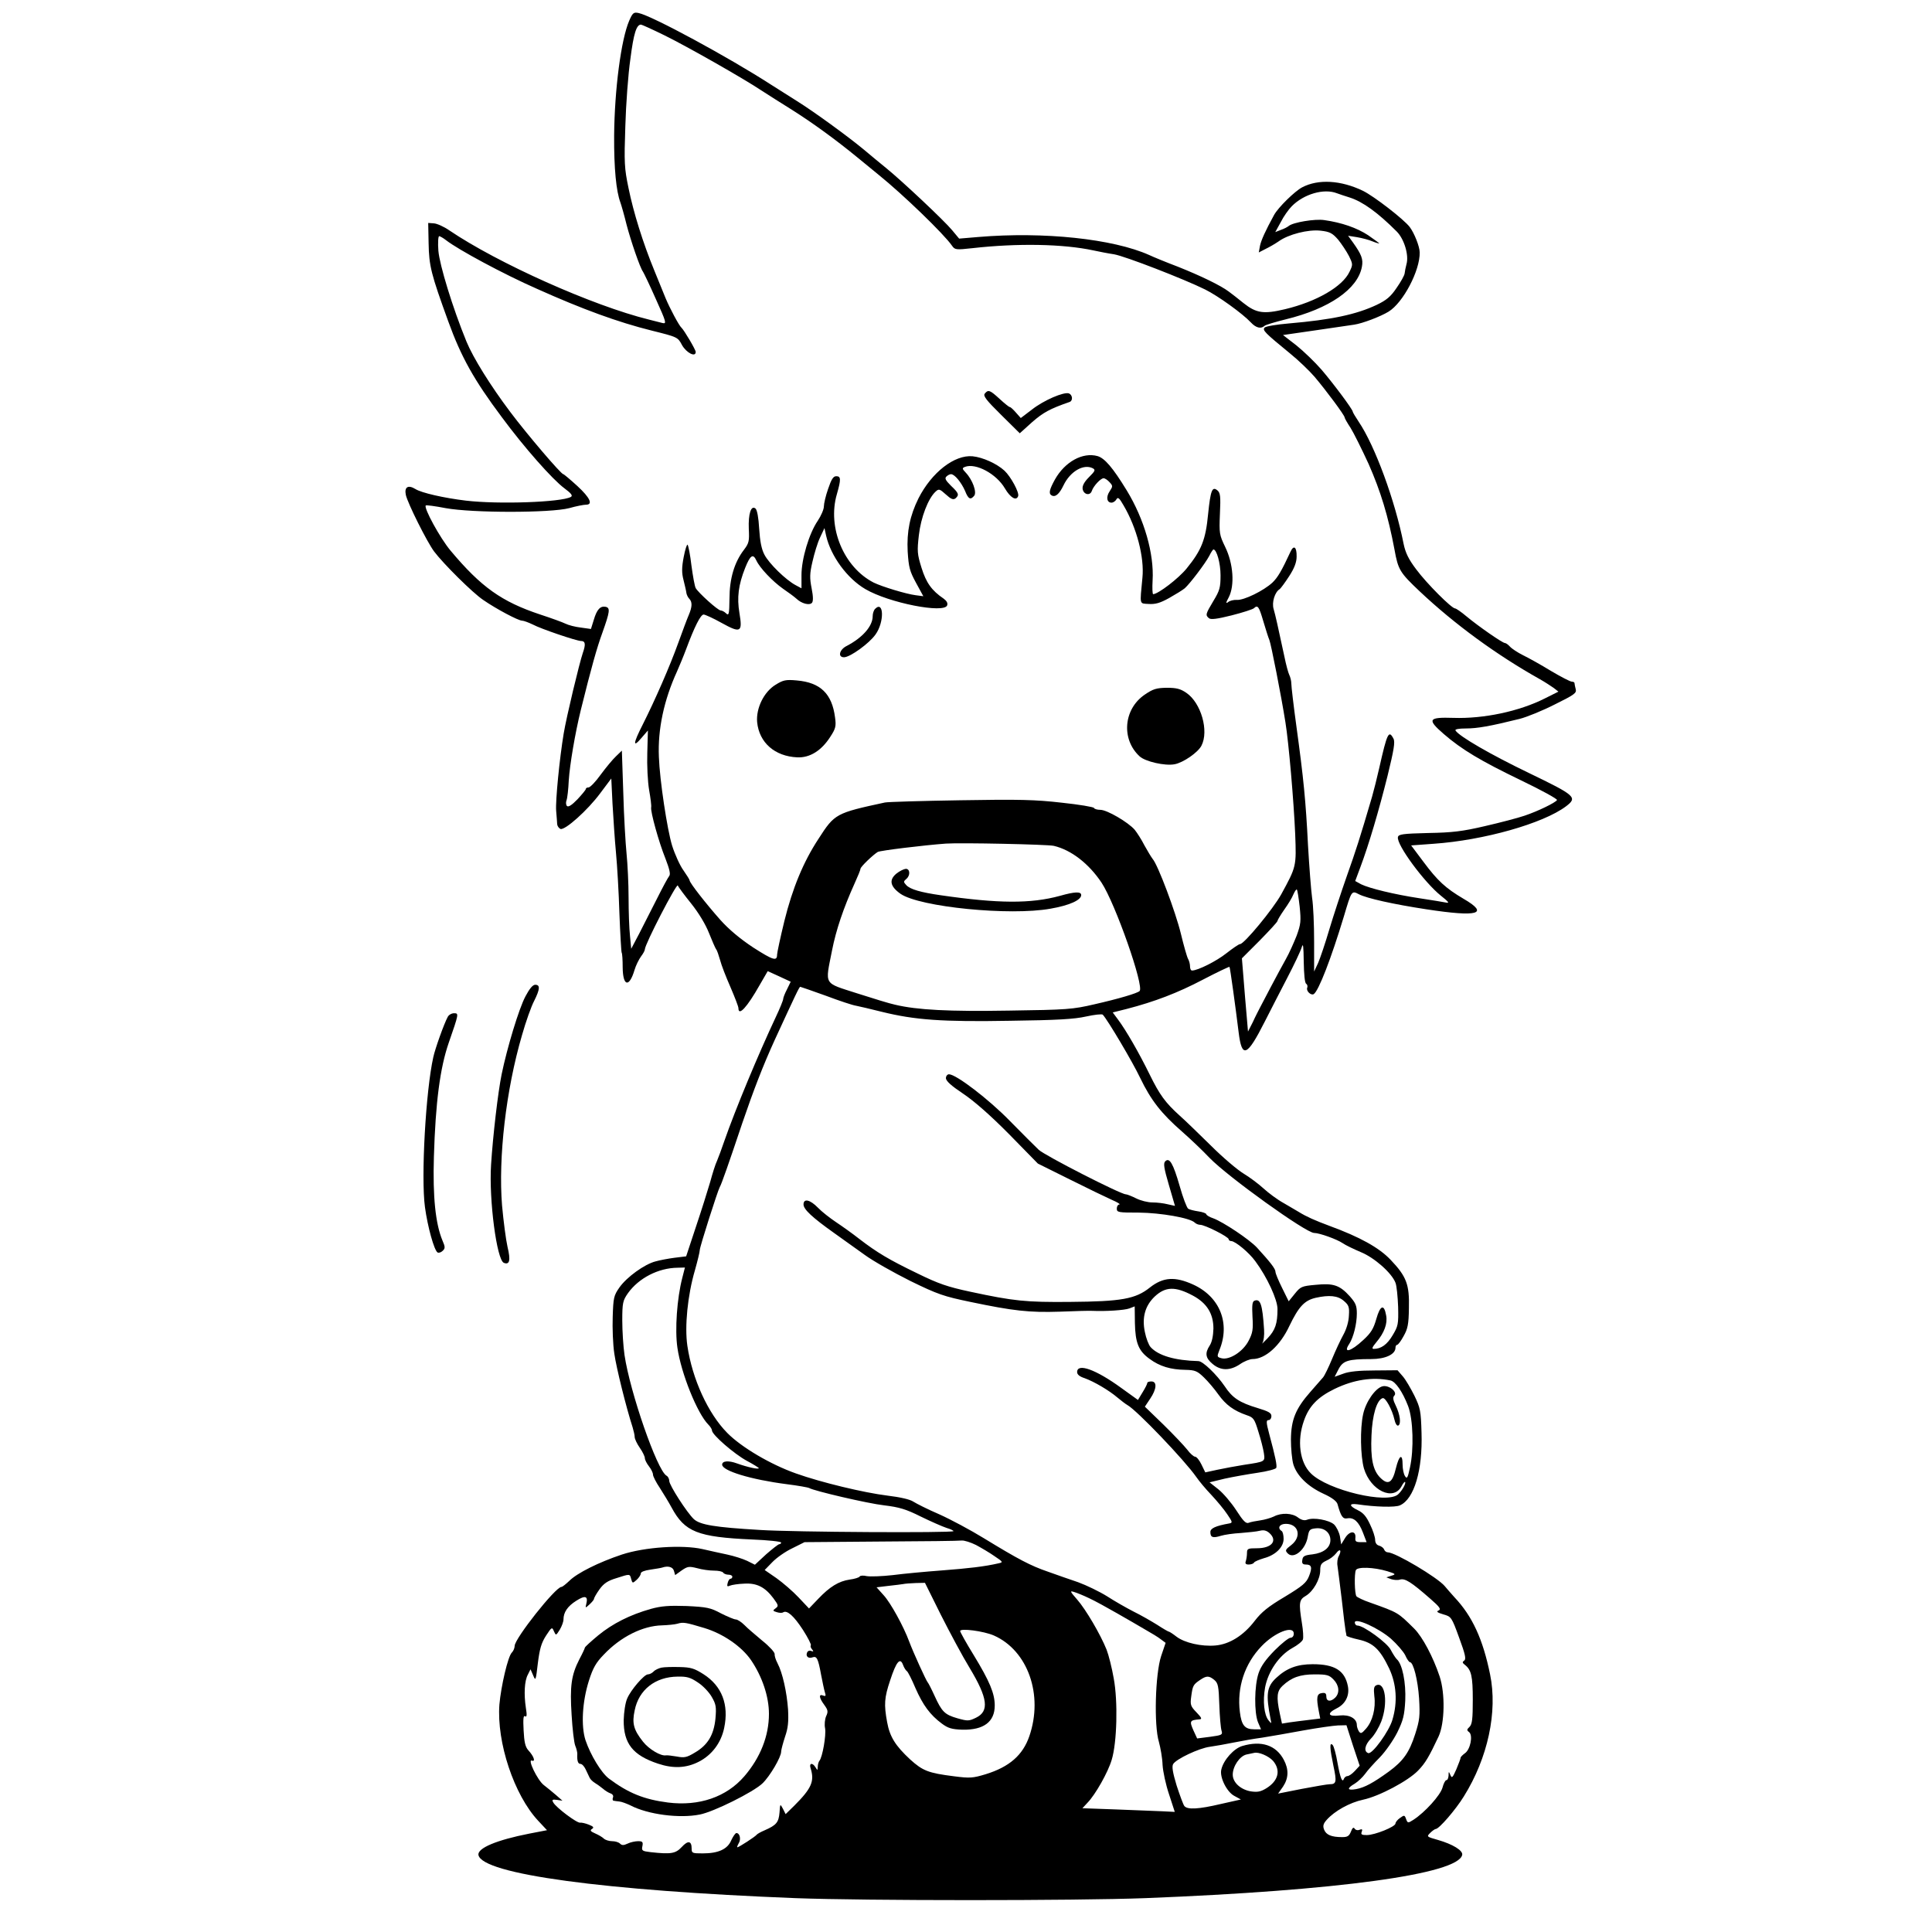<?xml version="1.0" standalone="no"?>
<!DOCTYPE svg PUBLIC "-//W3C//DTD SVG 1.0//EN" "http://www.w3.org/TR/2001/REC-SVG-20010904/DTD/svg10.dtd">
<svg xmlns="http://www.w3.org/2000/svg" xmlns:xlink="http://www.w3.org/1999/xlink" id="body_1" width="24" height="24">
  <defs>
    <style type="text/css">
      <![CDATA[ #myicon {
        fill: yellow;
      }
      
      ]]>

    </style>
  </defs>
<g transform="matrix(0.019 0 0 0.019 0 0)">
	<g transform="matrix(0.133 0 -0 -0.133 0 1249)">
	</g>
    <path transform="matrix(0.133 0 -0 -0.133 0 1249)"  d="M3093 9289C 3053 9196 3021 8951 3019 8725C 3018 8563 3029 8451 3050 8395C 3055 8381 3069 8332 3080 8287C 3101 8207 3146 8075 3161 8055C 3165 8049 3194 7989 3224 7921C 3275 7808 3278 7798 3257 7803C 3245 7806 3215 7814 3190 7820C 2914 7888 2447 8097 2208 8259C 2182 8277 2148 8292 2133 8293L2133 8293L2105 8295L2107 8195C 2109 8083 2119 8044 2204 7810C 2267 7636 2330 7523 2467 7340C 2577 7191 2716 7034 2774 6991C 2809 6965 2817 6954 2806 6948C 2759 6922 2451 6911 2290 6930C 2182 6943 2072 6968 2042 6987C 2006 7009 1987 6997 1995 6958C 2004 6917 2099 6727 2134 6680C 2180 6619 2323 6477 2375 6442C 2440 6397 2548 6340 2566 6340C 2574 6340 2598 6331 2619 6321C 2660 6299 2835 6240 2856 6240C 2878 6240 2880 6224 2865 6181C 2848 6131 2785 5869 2771 5785C 2751 5665 2730 5454 2734 5405C 2736 5378 2739 5348 2739 5339C 2740 5330 2747 5320 2755 5316C 2777 5308 2889 5408 2951 5492L2951 5492L3005 5564L3011 5440C 3015 5371 3022 5263 3028 5200C 3034 5137 3042 5002 3045 4900C 3049 4798 3054 4712 3056 4708C 3059 4704 3061 4671 3061 4635C 3062 4542 3093 4535 3119 4622C 3126 4646 3141 4675 3151 4689C 3161 4702 3170 4718 3170 4724C 3170 4749 3327 5052 3332 5038C 3335 5030 3365 4990 3398 4949C 3434 4904 3468 4848 3485 4805C 3500 4767 3516 4731 3520 4725C 3525 4720 3533 4695 3540 4671C 3546 4647 3569 4588 3591 4538C 3612 4489 3630 4443 3630 4435C 3630 4393 3673 4440 3734 4548L3734 4548L3774 4617L3831 4591L3887 4565L3869 4528C 3858 4507 3850 4486 3850 4480C 3850 4474 3834 4434 3814 4392C 3728 4209 3615 3938 3560 3780C 3548 3744 3532 3702 3525 3685C 3517 3669 3502 3621 3491 3580C 3479 3539 3448 3440 3421 3360L3421 3360L3373 3215L3316 3208C 3285 3204 3243 3196 3222 3190C 3168 3176 3081 3113 3045 3062C 3017 3022 3015 3011 3012 2918C 3010 2863 3013 2781 3020 2736C 3030 2666 3078 2473 3110 2374C 3115 2357 3120 2336 3120 2327C 3120 2318 3131 2294 3145 2274C 3159 2254 3170 2231 3170 2223C 3170 2215 3179 2197 3190 2183C 3201 2169 3210 2151 3210 2142C 3210 2134 3225 2104 3244 2076C 3262 2048 3288 2005 3301 1981C 3366 1860 3429 1835 3698 1823C 3776 1820 3840 1813 3840 1808C 3840 1804 3836 1800 3831 1800C 3826 1800 3797 1777 3766 1750L3766 1750L3711 1699L3673 1718C 3652 1728 3608 1742 3575 1749C 3542 1756 3487 1768 3453 1776C 3354 1798 3169 1786 3057 1749C 2943 1711 2837 1658 2799 1620C 2782 1604 2765 1590 2760 1590C 2731 1590 2530 1336 2530 1300C 2530 1290 2524 1275 2516 1267C 2497 1249 2463 1102 2455 1012C 2441 826 2527 567 2646 440L2646 440L2689 394L2601 377C 2443 346 2346 306 2352 272C 2370 178 2969 97 3910 60C 4252 47 5288 47 5630 60C 6573 97 7170 178 7188 273C 7192 294 7142 325 7069 346C 7013 362 7012 362 7031 381C 7041 391 7054 400 7058 400C 7074 400 7156 495 7196 560C 7314 749 7363 976 7325 1160C 7290 1332 7238 1446 7150 1539C 7133 1558 7111 1583 7102 1594C 7067 1636 6859 1760 6822 1760C 6815 1760 6807 1766 6804 1774C 6801 1782 6790 1790 6779 1793C 6767 1796 6760 1807 6760 1822C 6760 1834 6749 1869 6735 1897C 6717 1936 6702 1954 6675 1967C 6631 1988 6630 2002 6673 1996C 6759 1983 6859 1980 6882 1991C 6952 2022 6994 2164 6988 2348C 6985 2455 6982 2470 6953 2530C 6935 2566 6910 2609 6896 2625L6896 2625L6870 2655L6758 2654C 6682 2654 6631 2649 6603 2638L6603 2638L6561 2623L6580 2660C 6602 2702 6626 2710 6741 2710C 6810 2710 6860 2733 6860 2766C 6860 2774 6864 2780 6868 2780C 6873 2780 6887 2799 6900 2823C 6920 2858 6925 2881 6926 2960C 6929 3077 6914 3116 6836 3198C 6779 3258 6685 3310 6535 3365C 6465 3391 6422 3410 6385 3433C 6374 3440 6340 3459 6310 3477C 6279 3494 6235 3527 6211 3549C 6187 3571 6143 3604 6113 3622C 6083 3640 6010 3702 5952 3760C 5893 3818 5825 3884 5800 3906C 5729 3970 5701 4008 5651 4110C 5599 4216 5535 4327 5496 4379L5496 4379L5470 4414L5538 4431C 5677 4467 5789 4510 5913 4575C 5984 4612 6043 4640 6044 4638C 6047 4635 6074 4438 6089 4316C 6105 4186 6130 4196 6218 4370C 6244 4422 6294 4518 6328 4584C 6362 4649 6394 4717 6399 4734C 6406 4758 6408 4741 6409 4663C 6410 4603 6414 4558 6421 4555C 6427 4551 6429 4542 6426 4535C 6420 4519 6445 4496 6458 4504C 6482 4519 6544 4680 6606 4885C 6644 5013 6644 5014 6680 4995C 6719 4975 6848 4946 7012 4921C 7267 4882 7323 4898 7194 4973C 7106 5025 7067 5061 6997 5155L6997 5155L6937 5235L7046 5243C 7294 5260 7586 5343 7698 5427C 7756 5471 7746 5480 7516 5591C 7329 5681 7173 5771 7155 5800C 7151 5806 7170 5810 7207 5810C 7262 5810 7325 5821 7470 5857C 7506 5866 7584 5898 7643 5928C 7740 5976 7751 5984 7746 6003C 7743 6015 7740 6028 7740 6033C 7740 6037 7734 6040 7727 6040C 7719 6040 7673 6064 7624 6093C 7575 6123 7514 6157 7487 6170C 7461 6183 7432 6202 7423 6212C 7414 6222 7403 6230 7398 6230C 7386 6230 7268 6312 7209 6361C 7183 6383 7158 6400 7153 6400C 7136 6400 7013 6523 6962 6592C 6924 6642 6909 6674 6900 6717C 6858 6930 6759 7200 6679 7318C 6663 7342 6650 7364 6650 7367C 6650 7378 6556 7504 6497 7573C 6465 7610 6409 7664 6373 7693L6373 7693L6307 7744L6466 7767C 6553 7780 6639 7792 6657 7795C 6698 7801 6787 7835 6826 7859C 6898 7903 6981 8062 6979 8150C 6979 8179 6952 8246 6930 8275C 6901 8313 6755 8426 6700 8453C 6592 8505 6481 8512 6401 8470C 6365 8451 6284 8372 6263 8334C 6221 8257 6200 8211 6194 8183L6194 8183L6188 8150L6221 8167C 6240 8176 6269 8193 6285 8204C 6333 8239 6431 8264 6492 8257C 6537 8252 6550 8245 6578 8213C 6595 8192 6619 8156 6631 8133C 6651 8092 6651 8090 6634 8055C 6600 7982 6472 7908 6317 7871C 6212 7846 6176 7851 6113 7901C 6087 7922 6054 7948 6040 7958C 6000 7988 5903 8035 5790 8080C 5732 8102 5669 8128 5650 8137C 5472 8217 5131 8253 4810 8226L4810 8226L4715 8218L4680 8260C 4642 8306 4436 8500 4356 8565C 4329 8587 4279 8628 4246 8656C 4169 8720 4000 8843 3918 8894C 3883 8916 3826 8952 3790 8975C 3581 9110 3204 9314 3139 9327C 3115 9332 3110 9328 3093 9289zM3267 9217C 3375 9164 3652 9007 3745 8945C 3773 8927 3840 8884 3895 8850C 3996 8786 4105 8707 4215 8617C 4248 8590 4295 8551 4320 8531C 4439 8435 4641 8240 4680 8183C 4694 8163 4699 8162 4780 8171C 5002 8196 5226 8192 5375 8160C 5403 8154 5448 8145 5476 8141C 5530 8132 5821 8019 5924 7968C 5987 7937 6109 7849 6149 7806C 6174 7779 6199 7773 6216 7789C 6221 7794 6268 7808 6320 7821C 6534 7873 6675 7970 6695 8080C 6702 8117 6693 8140 6651 8199L6651 8199L6627 8232L6671 8225C 6695 8221 6730 8212 6748 8204C 6765 8197 6780 8193 6780 8195C 6780 8196 6755 8214 6725 8235C 6670 8271 6595 8297 6510 8309C 6465 8316 6356 8298 6335 8280C 6329 8275 6312 8266 6297 8261L6297 8261L6269 8250L6296 8299C 6310 8327 6335 8362 6350 8377C 6409 8437 6508 8466 6572 8441C 6585 8436 6613 8427 6635 8420C 6700 8399 6773 8346 6866 8253C 6903 8216 6927 8136 6914 8092C 6910 8077 6906 8057 6905 8047C 6904 8037 6886 8005 6865 7975C 6836 7932 6815 7915 6767 7892C 6667 7845 6546 7819 6336 7801C 6276 7796 6223 7787 6217 7781C 6204 7768 6219 7754 6341 7654C 6382 7621 6436 7569 6462 7539C 6522 7468 6610 7349 6610 7339C 6610 7335 6623 7312 6639 7288C 6654 7264 6694 7184 6728 7110C 6787 6976 6824 6855 6855 6690C 6873 6589 6882 6576 6979 6484C 7151 6322 7356 6172 7570 6052C 7595 6038 7625 6018 7638 6009L7638 6009L7661 5991L7593 5957C 7468 5894 7293 5857 7145 5862C 7021 5866 7014 5855 7097 5783C 7186 5706 7278 5651 7477 5555C 7577 5507 7657 5463 7654 5458C 7646 5445 7560 5403 7494 5381C 7462 5370 7374 5347 7300 5330C 7189 5304 7139 5298 7020 5296C 6896 5293 6875 5290 6872 5276C 6864 5239 7002 5053 7083 4988C 7121 4958 7127 4950 7109 4954C 7096 4957 7038 4966 6980 4975C 6854 4994 6732 5024 6691 5044L6691 5044L6662 5060L6687 5127C 6729 5239 6778 5405 6821 5577C 6852 5704 6859 5744 6850 5760C 6827 5804 6819 5788 6780 5615C 6769 5566 6753 5503 6745 5475C 6684 5267 6665 5209 6621 5085C 6594 5008 6555 4890 6535 4823C 6515 4755 6490 4681 6480 4658L6480 4658L6460 4615L6460 4763C 6460 4845 6456 4941 6450 4978C 6445 5015 6436 5131 6430 5235C 6419 5455 6408 5565 6373 5820C 6359 5922 6348 6016 6348 6030C 6348 6044 6343 6063 6338 6073C 6333 6083 6322 6123 6314 6163C 6282 6312 6270 6366 6261 6397C 6251 6430 6267 6481 6291 6495C 6296 6499 6317 6527 6337 6558C 6363 6598 6374 6627 6374 6655C 6375 6702 6360 6714 6344 6679C 6300 6584 6281 6552 6255 6527C 6212 6487 6114 6439 6080 6442C 6065 6443 6045 6438 6037 6431C 6025 6422 6026 6428 6041 6456C 6070 6514 6063 6620 6023 6702C 5994 6762 5993 6769 5997 6866C 6001 6950 5999 6968 5985 6980C 5959 7002 5951 6981 5939 6865C 5927 6738 5907 6687 5833 6596C 5793 6547 5695 6472 5669 6470C 5665 6470 5664 6500 5666 6537C 5674 6669 5625 6839 5539 6980C 5470 7093 5430 7139 5395 7149C 5322 7169 5235 7121 5186 7034C 5159 6985 5154 6965 5169 6956C 5187 6945 5207 6961 5228 7005C 5261 7074 5327 7112 5372 7089C 5386 7081 5384 7076 5353 7045C 5330 7022 5320 7003 5322 6988C 5326 6960 5358 6952 5367 6977C 5375 7002 5411 7040 5425 7040C 5432 7040 5445 7031 5454 7021C 5471 7003 5471 7000 5455 6976C 5436 6948 5441 6920 5464 6920C 5472 6920 5483 6927 5488 6936C 5495 6949 5502 6944 5523 6907C 5588 6797 5626 6651 5616 6551C 5603 6414 5600 6425 5647 6422C 5679 6420 5702 6426 5747 6451C 5779 6469 5813 6490 5824 6499C 5849 6521 5925 6621 5945 6659C 5953 6676 5963 6690 5965 6690C 5981 6690 6000 6622 6000 6563C 6000 6503 5996 6488 5965 6437C 5926 6372 5925 6367 5943 6352C 5952 6344 5983 6348 6055 6366C 6110 6380 6159 6396 6164 6401C 6183 6419 6189 6409 6210 6338C 6222 6298 6235 6256 6240 6245C 6248 6226 6298 5973 6319 5840C 6335 5742 6360 5453 6367 5290C 6373 5132 6373 5131 6298 4994C 6258 4922 6116 4750 6096 4750C 6090 4750 6061 4730 6029 4705C 5980 4666 5888 4620 5860 4620C 5854 4620 5850 4629 5850 4640C 5850 4651 5846 4668 5840 4678C 5835 4687 5819 4743 5805 4801C 5779 4908 5692 5140 5666 5169C 5659 5178 5641 5208 5626 5235C 5612 5263 5590 5297 5578 5312C 5546 5349 5442 5410 5409 5410C 5394 5410 5380 5414 5378 5419C 5377 5424 5305 5436 5220 5445C 5090 5460 5010 5462 4720 5457C 4530 5454 4364 5449 4350 5446C 4109 5394 4103 5391 4024 5268C 3949 5154 3896 5025 3856 4864C 3836 4782 3820 4707 3820 4698C 3820 4664 3800 4671 3703 4733C 3638 4776 3583 4822 3541 4869C 3471 4948 3391 5050 3390 5063C 3390 5067 3376 5089 3360 5112C 3343 5135 3318 5190 3304 5234C 3280 5312 3243 5555 3239 5670C 3233 5806 3264 5950 3328 6090C 3339 6115 3360 6165 3373 6200C 3414 6310 3444 6370 3459 6370C 3466 6370 3506 6352 3547 6329C 3641 6277 3651 6282 3635 6377C 3622 6454 3630 6516 3663 6599C 3688 6662 3702 6671 3718 6636C 3735 6599 3798 6533 3849 6497C 3874 6480 3904 6458 3915 6448C 3940 6424 3978 6414 3991 6427C 3998 6434 3998 6458 3990 6498C 3980 6549 3980 6571 3994 6630C 4003 6670 4019 6723 4031 6748L4031 6748L4053 6795L4061 6758C 4084 6657 4165 6547 4254 6495C 4370 6427 4641 6374 4656 6415C 4660 6426 4654 6437 4639 6448C 4580 6488 4553 6526 4530 6600C 4509 6667 4508 6682 4517 6760C 4527 6848 4563 6941 4599 6974C 4615 6989 4619 6988 4650 6960C 4675 6937 4686 6933 4697 6941C 4716 6958 4714 6966 4675 7003C 4649 7029 4643 7039 4652 7048C 4659 7055 4669 7060 4675 7060C 4693 7060 4726 7019 4744 6978C 4760 6937 4771 6932 4789 6954C 4803 6971 4781 7032 4748 7067C 4729 7087 4729 7090 4744 7096C 4797 7116 4898 7062 4940 6990C 4967 6944 4996 6927 5005 6952C 5012 6969 4969 7048 4938 7077C 4900 7112 4831 7143 4781 7148C 4692 7156 4580 7069 4515 6941C 4473 6856 4457 6778 4462 6680C 4467 6602 4472 6583 4503 6526L4503 6526L4539 6460L4501 6465C 4454 6471 4336 6507 4295 6527C 4148 6602 4066 6798 4114 6962C 4135 7035 4134 7050 4111 7050C 4096 7050 4087 7035 4071 6988C 4059 6954 4050 6915 4050 6901C 4050 6887 4036 6855 4020 6831C 3977 6768 3940 6643 3940 6564L3940 6564L3940 6499L3912 6514C 3864 6539 3780 6621 3758 6664C 3743 6692 3736 6731 3732 6792C 3729 6846 3722 6884 3714 6891C 3692 6909 3678 6865 3681 6791C 3684 6731 3682 6721 3657 6688C 3610 6627 3586 6546 3586 6448C 3585 6370 3583 6363 3569 6376C 3561 6384 3549 6390 3543 6390C 3529 6390 3433 6477 3420 6500C 3415 6509 3406 6559 3399 6611C 3393 6663 3384 6709 3380 6713C 3377 6717 3368 6690 3361 6653C 3351 6601 3351 6575 3360 6540C 3366 6515 3373 6487 3374 6477C 3375 6468 3382 6454 3388 6448C 3404 6432 3403 6408 3386 6368C 3378 6350 3355 6288 3334 6230C 3293 6116 3220 5949 3159 5828C 3112 5736 3110 5712 3153 5763L3153 5763L3185 5800L3182 5690C 3180 5628 3184 5548 3191 5507C 3198 5468 3203 5429 3201 5422C 3197 5401 3239 5250 3271 5171C 3291 5119 3297 5094 3290 5085C 3284 5078 3257 5028 3230 4974C 3202 4919 3163 4842 3142 4801L3142 4801L3103 4727L3097 4790C 3093 4825 3090 4910 3090 4979C 3090 5048 3085 5146 3080 5195C 3075 5245 3067 5379 3064 5493L3064 5493L3057 5701L3028 5673C 3012 5658 2978 5617 2953 5583C 2928 5548 2901 5520 2893 5520C 2886 5520 2880 5517 2880 5513C 2880 5508 2861 5486 2839 5462C 2811 5433 2794 5422 2787 5429C 2782 5434 2781 5447 2785 5457C 2789 5467 2794 5511 2796 5555C 2801 5632 2827 5786 2855 5900C 2907 6110 2934 6206 2961 6280C 2998 6384 3001 6403 2977 6408C 2951 6413 2934 6395 2919 6344L2919 6344L2905 6299L2855 6306C 2828 6309 2794 6318 2780 6325C 2766 6332 2711 6352 2656 6370C 2466 6433 2365 6505 2215 6684C 2163 6746 2082 6895 2093 6906C 2095 6909 2139 6903 2191 6893C 2322 6869 2706 6869 2798 6893C 2833 6903 2870 6910 2881 6910C 2916 6910 2901 6944 2838 7002C 2803 7034 2772 7060 2769 7060C 2758 7060 2590 7257 2509 7365C 2411 7495 2326 7632 2293 7712C 2225 7878 2161 8088 2155 8158C 2152 8197 2154 8230 2159 8230C 2163 8230 2179 8221 2193 8210C 2252 8164 2474 8044 2640 7971C 2863 7871 3038 7807 3203 7766C 3331 7734 3332 7734 3353 7694C 3375 7656 3420 7633 3420 7661C 3420 7672 3363 7768 3350 7780C 3338 7790 3292 7877 3272 7925C 3261 7953 3236 8013 3217 8060C 3161 8196 3114 8347 3090 8465C 3069 8565 3068 8591 3074 8770C 3077 8877 3088 9027 3099 9102C 3115 9228 3129 9270 3151 9270C 3155 9270 3208 9246 3267 9217zM5180 5233C 5266 5213 5353 5145 5415 5052C 5483 4949 5626 4541 5602 4519C 5590 4508 5499 4481 5380 4454C 5273 4429 5245 4427 4960 4423C 4664 4418 4509 4426 4400 4452C 4375 4457 4291 4483 4213 4508C 4046 4562 4056 4545 4090 4718C 4110 4820 4146 4926 4201 5048C 4217 5083 4230 5115 4230 5120C 4230 5130 4292 5189 4315 5203C 4328 5210 4541 5236 4650 5244C 4725 5249 5149 5240 5180 5233zM6389 4934C 6396 4863 6395 4849 6374 4791C 6360 4756 6337 4704 6321 4676C 6305 4648 6272 4586 6247 4539C 6222 4492 6197 4444 6192 4434C 6187 4424 6171 4394 6159 4367L6159 4367L6135 4320L6128 4402C 6124 4448 6117 4529 6113 4582L6113 4582L6105 4680L6192 4767C 6240 4816 6280 4859 6280 4864C 6280 4868 6295 4893 6313 4919C 6331 4944 6352 4978 6358 4994C 6365 5010 6373 5021 6375 5018C 6378 5016 6384 4978 6389 4934zM4060 4496C 4126 4471 4193 4449 4208 4447C 4223 4444 4280 4431 4335 4417C 4497 4377 4632 4367 4965 4373C 5196 4376 5282 4381 5339 4394C 5380 4403 5417 4407 5421 4403C 5444 4379 5567 4172 5605 4092C 5658 3982 5709 3917 5811 3828C 5852 3792 5913 3734 5946 3699C 6036 3606 6420 3330 6460 3330C 6486 3330 6572 3299 6600 3280C 6614 3270 6654 3251 6689 3236C 6756 3209 6842 3133 6860 3085C 6866 3070 6871 3017 6873 2967C 6875 2881 6873 2872 6846 2827C 6819 2781 6789 2760 6753 2760C 6742 2760 6746 2769 6766 2793C 6805 2839 6822 2885 6814 2925C 6804 2982 6785 2975 6766 2908C 6752 2859 6740 2839 6702 2804C 6640 2746 6600 2736 6633 2785C 6653 2816 6670 2882 6670 2934C 6670 2973 6664 2986 6635 3019C 6586 3073 6555 3084 6468 3075C 6399 3069 6393 3066 6365 3031L6365 3031L6335 2994L6303 3059C 6285 3095 6270 3131 6270 3139C 6270 3154 6244 3187 6179 3258C 6142 3298 6013 3384 5964 3402C 5945 3408 5930 3418 5930 3422C 5930 3426 5913 3433 5891 3436C 5870 3439 5847 3445 5841 3449C 5834 3454 5815 3504 5799 3561C 5767 3672 5749 3703 5728 3682C 5718 3672 5722 3648 5746 3566L5746 3566L5776 3463L5740 3471C 5721 3476 5687 3480 5665 3480C 5642 3480 5607 3489 5585 3500C 5563 3511 5540 3520 5534 3520C 5509 3520 5135 3711 5106 3739C 5089 3755 5026 3818 4965 3880C 4861 3987 4700 4110 4665 4110C 4657 4110 4650 4101 4650 4091C 4650 4077 4677 4053 4734 4015C 4788 3979 4868 3909 4960 3816L4960 3816L5102 3671L5259 3593C 5345 3550 5438 3505 5465 3493C 5493 3481 5509 3471 5503 3470C 5496 3470 5490 3461 5490 3450C 5490 3431 5497 3430 5598 3430C 5706 3429 5850 3404 5873 3381C 5879 3375 5891 3370 5900 3370C 5923 3370 6040 3311 6040 3299C 6040 3294 6046 3290 6053 3290C 6073 3289 6140 3234 6171 3191C 6229 3113 6280 3002 6280 2956C 6280 2884 6269 2852 6231 2812C 6211 2791 6200 2781 6206 2789C 6212 2798 6216 2828 6214 2855C 6206 2979 6196 3008 6167 2997C 6156 2993 6154 2976 6157 2918C 6161 2856 6158 2838 6138 2800C 6111 2747 6044 2704 6005 2714C 5982 2720 5982 2722 5994 2753C 6049 2885 5997 3016 5866 3076C 5776 3117 5718 3113 5653 3062C 5582 3005 5512 2993 5260 2991C 5043 2989 4984 2995 4770 3041C 4658 3065 4614 3080 4510 3131C 4369 3199 4311 3234 4225 3300C 4192 3326 4140 3363 4110 3383C 4080 3403 4039 3435 4021 3454C 3982 3494 3950 3501 3950 3470C 3950 3446 3993 3406 4100 3330C 4142 3300 4210 3251 4251 3222C 4292 3192 4393 3135 4475 3094C 4610 3028 4640 3018 4770 2991C 4980 2947 5059 2938 5210 2943C 5284 2946 5356 2948 5370 2947C 5434 2944 5529 2950 5552 2959L5552 2959L5578 2969L5579 2888C 5581 2789 5597 2750 5651 2711C 5701 2674 5755 2658 5828 2657C 5875 2656 5886 2651 5918 2620C 5938 2601 5971 2562 5990 2535C 6026 2485 6065 2456 6129 2434C 6162 2423 6167 2416 6186 2353C 6198 2316 6210 2268 6213 2248C 6219 2205 6221 2206 6115 2190C 6077 2184 6018 2173 5985 2166L5985 2166L5925 2153L5906 2192C 5896 2213 5882 2230 5875 2230C 5868 2230 5850 2246 5836 2265C 5821 2284 5769 2339 5719 2388L5719 2388L5628 2476L5654 2515C 5686 2562 5689 2600 5660 2600C 5649 2600 5640 2597 5640 2593C 5640 2588 5630 2568 5617 2547L5617 2547L5594 2509L5512 2568C 5387 2659 5295 2692 5295 2646C 5295 2634 5307 2624 5332 2616C 5379 2599 5452 2556 5493 2521C 5511 2506 5533 2489 5542 2484C 5588 2459 5824 2212 5881 2130C 5894 2111 5927 2071 5955 2042C 5982 2013 6018 1970 6033 1947C 6059 1909 6060 1905 6043 1902C 5976 1890 5950 1878 5950 1860C 5950 1833 5962 1829 6001 1841C 6020 1847 6064 1853 6100 1855C 6136 1858 6178 1862 6193 1866C 6213 1871 6226 1867 6240 1855C 6282 1817 6252 1780 6179 1780C 6134 1780 6130 1778 6130 1756C 6130 1743 6127 1725 6124 1716C 6120 1705 6124 1700 6138 1700C 6150 1700 6162 1704 6165 1710C 6168 1715 6190 1724 6213 1731C 6270 1746 6310 1785 6310 1826C 6310 1844 6306 1862 6300 1865C 6278 1879 6290 1900 6321 1900C 6384 1900 6400 1837 6348 1796C 6318 1773 6316 1769 6331 1754C 6361 1725 6419 1774 6429 1838C 6435 1871 6439 1875 6469 1878C 6510 1882 6540 1857 6540 1820C 6540 1783 6507 1757 6452 1750C 6413 1746 6404 1741 6402 1722C 6399 1706 6404 1700 6419 1700C 6448 1700 6452 1686 6435 1643C 6422 1610 6404 1595 6315 1541C 6234 1493 6201 1466 6168 1423C 6113 1351 6044 1308 5975 1302C 5906 1296 5824 1315 5784 1345C 5766 1359 5749 1370 5746 1370C 5743 1370 5717 1385 5688 1404C 5659 1422 5607 1452 5572 1469C 5537 1487 5479 1520 5442 1544C 5405 1567 5341 1598 5300 1613C 5259 1627 5192 1650 5151 1665C 5066 1694 5004 1727 4837 1829C 4772 1869 4673 1922 4617 1947C 4561 1971 4504 2000 4490 2009C 4474 2020 4427 2031 4361 2039C 4248 2053 4038 2103 3912 2148C 3788 2192 3645 2276 3575 2347C 3481 2442 3403 2612 3379 2775C 3365 2870 3380 3023 3416 3146C 3429 3192 3440 3237 3440 3246C 3440 3262 3528 3537 3538 3555C 3546 3567 3584 3676 3649 3870C 3704 4031 3751 4153 3809 4280C 3910 4499 3929 4540 3934 4540C 3936 4540 3993 4520 4060 4496zM3354 3109C 3328 3009 3317 2854 3330 2766C 3348 2640 3428 2442 3482 2388C 3492 2378 3500 2365 3500 2359C 3500 2338 3610 2243 3671 2210C 3703 2193 3730 2176 3730 2174C 3730 2166 3673 2179 3623 2197C 3582 2212 3550 2210 3550 2191C 3550 2161 3689 2118 3867 2095C 3923 2088 3973 2079 3978 2076C 4001 2062 4266 2000 4346 1991C 4421 1982 4454 1972 4526 1936C 4575 1912 4632 1887 4653 1880C 4674 1874 4689 1866 4687 1864C 4678 1855 3904 1859 3735 1870C 3514 1883 3442 1895 3411 1923C 3377 1955 3290 2090 3290 2111C 3290 2121 3284 2133 3276 2137C 3230 2164 3097 2547 3070 2730C 3064 2771 3059 2848 3059 2900C 3059 2987 3062 2998 3087 3034C 3140 3108 3236 3158 3331 3159L3331 3159L3367 3160L3354 3109zM5864 3022C 5933 2985 5965 2933 5965 2860C 5964 2824 5958 2794 5947 2777C 5922 2739 5926 2715 5961 2686C 6001 2652 6047 2652 6096 2685C 6116 2699 6144 2710 6157 2710C 6220 2710 6293 2775 6339 2874C 6384 2967 6412 2998 6467 3011C 6534 3026 6577 3022 6606 2996C 6630 2976 6634 2966 6631 2924C 6630 2894 6619 2857 6604 2830C 6590 2805 6565 2751 6548 2710C 6531 2669 6511 2628 6504 2620C 6497 2612 6468 2579 6441 2548C 6369 2466 6347 2412 6346 2315C 6346 2271 6351 2216 6358 2192C 6375 2137 6428 2084 6506 2048C 6548 2029 6571 2011 6575 1997C 6592 1936 6601 1923 6623 1927C 6655 1933 6680 1910 6700 1857L6700 1857L6718 1810L6689 1810C 6665 1810 6661 1814 6663 1832C 6666 1868 6634 1866 6612 1830L6612 1830L6593 1799L6587 1838C 6583 1859 6570 1885 6558 1897C 6533 1919 6457 1933 6425 1920C 6412 1915 6397 1919 6381 1931C 6353 1953 6300 1956 6262 1936C 6247 1929 6217 1920 6195 1917C 6173 1914 6147 1909 6138 1905C 6125 1900 6111 1914 6077 1967C 6053 2004 6013 2051 5989 2070L5989 2070L5946 2104L6020 2122C 6061 2131 6134 2144 6182 2151C 6230 2158 6271 2169 6274 2175C 6278 2187 6271 2224 6239 2343C 6224 2399 6224 2410 6236 2410C 6244 2410 6250 2419 6250 2430C 6250 2445 6236 2453 6183 2469C 6093 2496 6058 2519 6020 2577C 5981 2634 5913 2700 5891 2700C 5775 2703 5694 2727 5656 2769C 5647 2779 5634 2812 5628 2843C 5613 2914 5629 2972 5676 3017C 5729 3067 5778 3068 5864 3022zM6835 2605C 6860 2600 6895 2549 6922 2479C 6947 2414 6951 2266 6931 2176C 6920 2124 6916 2119 6906 2136C 6900 2146 6895 2171 6895 2190C 6895 2248 6878 2239 6862 2173C 6845 2101 6824 2088 6785 2127C 6749 2163 6737 2220 6742 2335C 6746 2435 6768 2509 6797 2518C 6811 2522 6844 2461 6855 2412C 6859 2393 6867 2381 6873 2383C 6889 2389 6883 2437 6861 2482C 6848 2508 6846 2522 6854 2530C 6872 2548 6827 2584 6796 2576C 6761 2567 6714 2500 6701 2439C 6685 2367 6688 2232 6705 2172C 6738 2063 6850 2010 6890 2085C 6897 2099 6905 2108 6907 2106C 6913 2100 6894 2065 6874 2046C 6823 1995 6527 2065 6444 2148C 6389 2202 6375 2309 6410 2407C 6435 2479 6478 2523 6560 2563C 6655 2609 6747 2623 6835 2605zM4798 1796C 4824 1782 4865 1758 4889 1741C 4931 1713 4932 1711 4909 1706C 4840 1690 4761 1681 4630 1671C 4550 1665 4442 1655 4389 1648C 4336 1642 4278 1640 4261 1643C 4245 1647 4228 1646 4226 1641C 4223 1636 4201 1629 4177 1626C 4123 1618 4079 1591 4022 1531L4022 1531L3977 1484L3926 1538C 3898 1568 3849 1610 3817 1633L3817 1633L3759 1673L3797 1712C 3817 1733 3861 1764 3895 1780L3895 1780L3955 1810L4330 1813C 4536 1814 4715 1816 4728 1818C 4740 1819 4772 1809 4798 1796zM6581 1741C 6575 1731 6572 1709 6575 1693C 6577 1678 6587 1603 6596 1527C 6604 1452 6613 1382 6615 1372C 6617 1363 6619 1353 6619 1350C 6620 1347 6647 1338 6679 1331C 6751 1315 6784 1283 6829 1189C 6865 1112 6871 1024 6845 937C 6829 881 6746 766 6726 773C 6703 781 6709 813 6739 844C 6757 862 6779 900 6790 928C 6824 1018 6810 1124 6767 1107C 6754 1102 6752 1091 6756 1053C 6764 993 6747 929 6715 893C 6694 869 6689 867 6680 880C 6675 888 6670 902 6670 911C 6670 943 6634 963 6586 958C 6528 951 6521 968 6571 993C 6614 1014 6635 1056 6626 1102C 6611 1179 6561 1210 6453 1210C 6376 1210 6324 1190 6273 1142C 6227 1099 6222 1061 6246 940C 6251 916 6251 916 6236 934C 6214 961 6207 1028 6219 1096C 6234 1175 6288 1253 6352 1289C 6378 1303 6402 1322 6405 1332C 6408 1341 6406 1377 6400 1412C 6384 1512 6386 1527 6419 1546C 6456 1568 6490 1628 6490 1671C 6490 1699 6495 1707 6520 1719C 6537 1726 6558 1742 6568 1755C 6587 1781 6597 1771 6581 1741zM3313 1669L3319 1648L3351 1671C 3380 1691 3387 1692 3427 1682C 3451 1675 3488 1670 3510 1670C 3531 1670 3552 1666 3555 1660C 3558 1655 3570 1650 3581 1650C 3591 1650 3600 1646 3600 1640C 3600 1635 3596 1630 3591 1630C 3586 1630 3580 1621 3577 1609C 3573 1593 3575 1590 3588 1596C 3597 1600 3629 1605 3658 1606C 3720 1610 3761 1589 3802 1534C 3827 1500 3828 1496 3813 1485C 3798 1474 3798 1472 3818 1466C 3830 1462 3844 1461 3850 1465C 3869 1477 3902 1448 3947 1379C 3972 1340 3989 1306 3986 1303C 3983 1299 3985 1291 3992 1283C 4000 1273 4000 1271 3988 1275C 3979 1279 3970 1275 3967 1266C 3960 1248 3975 1236 3995 1244C 4015 1251 4022 1237 4036 1160C 4043 1124 4051 1085 4055 1072C 4061 1054 4059 1051 4046 1056C 4024 1065 4026 1045 4052 1010C 4070 985 4072 977 4061 954C 4055 940 4052 913 4056 895C 4062 861 4043 752 4028 735C 4024 730 4020 717 4020 705C 4019 687 4019 687 4009 703C 3994 728 3976 724 3985 698C 4005 634 3989 599 3904 514L3904 514L3862 473L3849 499C 3835 525 3835 525 3832 481C 3828 433 3817 419 3760 394C 3741 386 3723 376 3720 372C 3714 363 3632 310 3625 310C 3622 310 3625 318 3631 329C 3644 349 3637 380 3620 380C 3615 380 3604 364 3595 345C 3577 301 3532 280 3455 280C 3403 280 3400 281 3400 304C 3400 342 3382 345 3351 311C 3321 279 3299 275 3199 286C 3157 291 3153 293 3158 316C 3162 336 3158 340 3137 340C 3123 340 3099 335 3085 328C 3066 319 3057 319 3048 328C 3041 335 3024 340 3009 340C 2994 340 2975 346 2968 353C 2961 360 2942 371 2926 378C 2903 388 2899 393 2910 400C 2921 407 2918 412 2895 421C 2878 428 2859 432 2852 431C 2836 428 2733 506 2720 530C 2712 544 2715 546 2738 543L2738 543L2765 539L2733 567C 2715 582 2688 605 2673 616C 2642 640 2591 746 2615 736C 2634 729 2624 758 2597 787C 2582 804 2577 827 2574 885C 2571 942 2573 960 2581 954C 2590 949 2591 959 2585 996C 2575 1063 2578 1128 2595 1159L2595 1159L2608 1185L2621 1155C 2633 1126 2634 1129 2644 1215C 2653 1286 2661 1314 2684 1350C 2712 1393 2714 1394 2723 1372C 2733 1350 2733 1350 2752 1380C 2762 1397 2770 1419 2770 1430C 2770 1465 2790 1495 2833 1522C 2877 1550 2892 1545 2882 1506C 2877 1485 2877 1485 2898 1504C 2910 1515 2920 1527 2920 1531C 2920 1536 2932 1557 2947 1578C 2968 1607 2987 1620 3030 1633C 3098 1655 3096 1655 3103 1628C 3109 1607 3110 1607 3130 1625C 3141 1635 3150 1649 3150 1656C 3150 1664 3169 1671 3198 1675C 3224 1679 3250 1683 3255 1685C 3284 1695 3308 1688 3313 1669zM6820 1667C 6862 1654 6863 1652 6840 1645L6840 1645L6815 1637L6839 1628C 6852 1624 6871 1622 6882 1626C 6907 1633 6936 1615 7032 1531C 7078 1491 7085 1480 7072 1474C 7059 1469 7065 1464 7095 1455C 7134 1444 7136 1442 7173 1340C 7203 1259 7208 1235 7198 1228C 7188 1221 7188 1217 7201 1207C 7233 1182 7240 1151 7240 1035C 7240 941 7237 915 7224 902C 7210 889 7210 885 7222 876C 7242 860 7228 790 7201 772C 7190 764 7180 754 7180 750C 7180 745 7170 720 7159 693C 7141 652 7137 648 7130 665C 7122 684 7121 684 7121 663C 7120 650 7116 640 7110 640C 7105 640 7096 623 7091 603C 7080 565 7005 482 6948 445C 6921 428 6920 428 6912 449C 6905 469 6903 469 6882 454C 6870 446 6860 433 6860 427C 6860 411 6758 370 6719 370C 6694 370 6689 373 6694 386C 6699 398 6696 401 6683 396C 6674 392 6663 395 6659 402C 6654 410 6648 406 6641 387C 6632 365 6624 360 6598 360C 6545 360 6519 371 6509 397C 6502 415 6505 426 6522 445C 6560 488 6635 530 6701 544C 6781 561 6923 637 6971 687C 7007 724 7025 755 7072 855C 7102 920 7105 1066 7077 1150C 7045 1246 6993 1344 6952 1385C 6871 1465 6875 1463 6735 1513C 6702 1524 6672 1539 6668 1544C 6659 1557 6657 1652 6665 1672C 6672 1690 6754 1687 6820 1667zM4625 1453C 4669 1366 4732 1248 4767 1191C 4856 1043 4864 979 4798 947C 4763 930 4757 930 4707 944C 4644 962 4630 976 4594 1055C 4579 1088 4564 1117 4561 1120C 4554 1126 4489 1269 4470 1320C 4442 1396 4378 1512 4344 1549L4344 1549L4309 1588L4367 1595C 4399 1598 4432 1603 4440 1604C 4448 1606 4476 1608 4501 1609L4501 1609L4547 1610L4625 1453zM5355 1534C 5383 1521 5443 1488 5490 1461C 5537 1434 5600 1398 5630 1380C 5660 1363 5695 1342 5707 1332L5707 1332L5730 1315L5708 1250C 5679 1162 5672 910 5697 828C 5705 799 5714 748 5715 715C 5717 682 5731 617 5747 570L5747 570L5775 484L5715 487C 5682 488 5580 492 5488 496L5488 496L5321 502L5346 529C 5385 569 5447 679 5465 740C 5491 825 5496 1027 5475 1140C 5466 1192 5450 1255 5440 1281C 5410 1356 5338 1479 5295 1528C 5260 1568 5258 1572 5280 1565C 5294 1561 5328 1547 5355 1534zM6838 1335C 6867 1309 6899 1272 6908 1254C 6916 1235 6927 1220 6931 1220C 6948 1220 6970 1132 6976 1042C 6981 956 6979 936 6957 867C 6928 776 6898 734 6827 682C 6751 627 6709 604 6667 596C 6622 588 6619 599 6660 623C 6676 633 6698 654 6710 670C 6721 686 6754 723 6783 752C 6812 782 6850 837 6869 875C 6898 934 6904 959 6908 1031C 6912 1119 6894 1211 6866 1235C 6860 1241 6847 1261 6837 1280C 6820 1315 6703 1400 6673 1400C 6666 1400 6660 1407 6660 1415C 6660 1441 6777 1388 6838 1335zM4886 1351C 5053 1277 5130 1059 5060 856C 5028 763 4962 705 4845 669C 4782 650 4768 649 4690 659C 4563 675 4536 686 4474 742C 4402 809 4374 853 4361 925C 4345 1012 4347 1045 4376 1131C 4406 1223 4425 1245 4439 1207C 4444 1193 4453 1179 4458 1176C 4463 1173 4482 1136 4500 1093C 4537 1009 4572 961 4630 918C 4661 895 4679 890 4731 888C 4835 886 4890 926 4890 1007C 4890 1066 4865 1126 4787 1254C 4750 1314 4720 1368 4720 1373C 4720 1388 4836 1373 4886 1351zM6360 1360C 6360 1348 6353 1340 6344 1340C 6335 1340 6300 1312 6266 1278C 6222 1233 6199 1201 6187 1166C 6166 1104 6165 972 6184 925L6184 925L6199 890L6165 890C 6119 890 6103 910 6095 975C 6080 1095 6118 1212 6202 1299C 6267 1367 6360 1403 6360 1360zM6555 1135C 6583 1107 6587 1069 6564 1046C 6542 1024 6520 1026 6520 1051C 6520 1066 6515 1071 6498 1068C 6473 1065 6470 1046 6483 979L6483 979L6490 943L6433 936C 6401 932 6359 927 6339 924L6339 924L6302 918L6291 969C 6274 1049 6277 1078 6305 1104C 6349 1145 6391 1160 6463 1160C 6522 1160 6534 1157 6555 1135zM5969 1133C 5988 1117 5991 1103 5994 1010C 5996 952 6001 895 6005 883C 6011 863 6007 861 5948 853L5948 853L5885 845L5867 884C 5846 931 5849 935 5897 939C 5910 940 5907 947 5882 973C 5853 1003 5850 1010 5856 1052C 5863 1105 5866 1110 5900 1133C 5931 1154 5943 1154 5969 1133zM6651 810L6684 711L6660 685C 6647 671 6631 660 6624 660C 6617 660 6610 654 6607 648C 6599 624 6589 648 6575 725C 6568 767 6557 807 6551 813C 6535 829 6537 797 6555 710C 6572 631 6569 620 6537 620C 6525 620 6463 609 6399 597L6399 597L6283 574L6307 608C 6335 650 6336 693 6311 740C 6273 812 6201 836 6107 808C 6066 796 6015 740 6004 693C 5994 656 6030 583 6067 563L6067 563L6100 545L6002 523C 5892 497 5837 494 5822 513C 5817 519 5800 565 5784 614C 5765 677 5760 707 5767 719C 5782 744 5894 797 5947 804C 5974 808 6027 817 6065 825C 6104 833 6167 844 6205 849C 6244 855 6334 871 6405 884C 6477 897 6554 908 6577 909L6577 909L6619 910L6651 810zM6258 735C 6297 689 6285 637 6225 600C 6197 583 6182 580 6148 585C 6098 594 6060 629 6060 667C 6060 708 6094 758 6127 766C 6142 769 6160 773 6165 774C 6187 780 6236 759 6258 735z" stroke="none" fill="#000000" fill-rule="nonzero" />
	<g transform="matrix(0.133 0 -0 -0.133 0 1249)">
	</g>
    <path transform="matrix(0.133 0 -0 -0.133 0 1249)"  d="M4841 7456C 4832 7445 4848 7424 4921 7352L4921 7352L5013 7261L5074 7316C 5128 7363 5160 7381 5258 7415C 5275 7421 5273 7449 5255 7457C 5230 7466 5130 7423 5072 7377L5072 7377L5018 7336L4994 7363C 4981 7378 4968 7390 4964 7390C 4960 7390 4938 7408 4914 7430C 4866 7474 4858 7477 4841 7456z" stroke="none" fill="#000000" fill-rule="nonzero" />
	<g transform="matrix(0.133 0 -0 -0.133 0 1249)">
	</g>
    <path transform="matrix(0.133 0 -0 -0.133 0 1249)"  d="M4302 6398C 4295 6391 4290 6375 4290 6362C 4290 6313 4241 6257 4163 6216C 4126 6198 4117 6160 4149 6160C 4179 6160 4273 6228 4304 6272C 4348 6333 4345 6441 4302 6398z" stroke="none" fill="#000000" fill-rule="nonzero" />
	<g transform="matrix(0.133 0 -0 -0.133 0 1249)">
	</g>
    <path transform="matrix(0.133 0 -0 -0.133 0 1249)"  d="M3813 6025C 3755 5990 3716 5909 3722 5841C 3732 5740 3809 5673 3919 5668C 3981 5665 4038 5701 4081 5768C 4108 5809 4111 5821 4105 5864C 4090 5981 4033 6036 3917 6046C 3863 6051 3850 6048 3813 6025z" stroke="none" fill="#000000" fill-rule="nonzero" />
	<g transform="matrix(0.133 0 -0 -0.133 0 1249)">
	</g>
    <path transform="matrix(0.133 0 -0 -0.133 0 1249)"  d="M5627 5976C 5523 5905 5511 5757 5602 5673C 5630 5647 5727 5625 5774 5634C 5817 5642 5889 5692 5906 5725C 5944 5798 5904 5936 5832 5985C 5803 6005 5783 6010 5735 6010C 5684 6009 5668 6004 5627 5976z" stroke="none" fill="#000000" fill-rule="nonzero" />
	<g transform="matrix(0.133 0 -0 -0.133 0 1249)">
	</g>
    <path transform="matrix(0.133 0 -0 -0.133 0 1249)"  d="M4406 5096C 4369 5065 4376 5033 4427 4997C 4522 4932 4964 4888 5164 4924C 5256 4940 5315 4966 5315 4991C 5315 5009 5284 5008 5210 4987C 5067 4948 4908 4949 4625 4990C 4527 5004 4474 5019 4455 5040C 4441 5055 4441 5058 4455 5070C 4476 5087 4474 5120 4453 5120C 4443 5119 4422 5109 4406 5096z" stroke="none" fill="#000000" fill-rule="nonzero" />
	<g transform="matrix(0.133 0 -0 -0.133 0 1249)">
	</g>
    <path transform="matrix(0.133 0 -0 -0.133 0 1249)"  d="M3200 1482C 3097 1453 3012 1410 2941 1352C 2905 1322 2875 1295 2875 1291C 2875 1288 2863 1262 2848 1234C 2808 1156 2801 1101 2810 960C 2814 891 2822 823 2828 809C 2834 795 2838 777 2838 769C 2836 736 2841 720 2853 720C 2861 720 2872 708 2879 693C 2887 677 2895 659 2899 651C 2903 643 2915 632 2925 626C 2935 620 2953 607 2964 598C 2975 588 2992 578 3001 575C 3012 571 3017 563 3013 554C 3010 547 3012 539 3016 539C 3021 538 3034 536 3045 535C 3056 534 3080 525 3099 516C 3185 471 3340 451 3440 471C 3508 484 3703 581 3748 624C 3784 658 3840 753 3840 780C 3840 789 3849 822 3859 853C 3874 896 3877 926 3874 987C 3868 1072 3847 1168 3822 1215C 3813 1232 3807 1252 3808 1260C 3809 1268 3782 1298 3748 1325C 3715 1353 3674 1387 3659 1403C 3644 1418 3625 1430 3617 1430C 3609 1430 3576 1444 3544 1460C 3492 1488 3475 1491 3376 1496C 3288 1499 3251 1496 3200 1482zM3462 1388C 3555 1360 3646 1297 3692 1230C 3747 1149 3780 1051 3780 966C 3780 857 3738 751 3659 659C 3571 557 3437 511 3284 530C 3167 545 3089 576 2993 648C 2956 676 2903 763 2878 837C 2856 906 2862 1025 2895 1129C 2915 1192 2930 1218 2968 1257C 3051 1345 3160 1399 3255 1401C 3282 1402 3316 1405 3330 1409C 3359 1418 3372 1415 3462 1388z" stroke="none" fill="#000000" fill-rule="nonzero" />
	<g transform="matrix(0.133 0 -0 -0.133 0 1249)">
	</g>
    <path transform="matrix(0.133 0 -0 -0.133 0 1249)"  d="M3251 1193C 3238 1190 3220 1182 3213 1174C 3205 1166 3193 1160 3185 1160C 3167 1160 3101 1084 3083 1041C 3074 1021 3067 974 3066 935C 3065 820 3111 762 3235 721C 3310 696 3374 699 3436 731C 3500 764 3545 824 3560 897C 3584 1011 3549 1103 3458 1161C 3414 1189 3396 1195 3341 1196C 3305 1197 3264 1196 3251 1193zM3431 1120C 3456 1104 3486 1072 3499 1049C 3520 1013 3522 999 3517 942C 3509 862 3479 812 3415 775C 3377 752 3364 749 3328 756C 3304 760 3280 763 3274 762C 3249 757 3190 792 3161 829C 3115 887 3106 919 3120 983C 3140 1084 3221 1148 3331 1149C 3377 1150 3394 1145 3431 1120z" stroke="none" fill="#000000" fill-rule="nonzero" />
	<g transform="matrix(0.133 0 -0 -0.133 0 1249)">
	</g>
    <path transform="matrix(0.133 0 -0 -0.133 0 1249)"  d="M2583 4493C 2551 4433 2493 4241 2466 4110C 2448 4022 2423 3807 2414 3665C 2403 3494 2442 3196 2477 3183C 2505 3172 2511 3195 2495 3261C 2487 3296 2475 3388 2468 3465C 2449 3700 2487 4032 2566 4302C 2585 4369 2612 4445 2626 4471C 2655 4529 2656 4550 2631 4550C 2619 4550 2603 4531 2583 4493z" stroke="none" fill="#000000" fill-rule="nonzero" />
	<g transform="matrix(0.133 0 -0 -0.133 0 1249)">
	</g>
    <path transform="matrix(0.133 0 -0 -0.133 0 1249)"  d="M2201 4392C 2183 4359 2139 4236 2130 4194C 2093 4029 2069 3604 2089 3457C 2102 3361 2134 3245 2151 3234C 2157 3231 2168 3234 2176 3242C 2189 3254 2189 3261 2175 3293C 2141 3375 2127 3506 2133 3705C 2141 3971 2163 4141 2206 4265C 2256 4409 2256 4410 2232 4410C 2220 4410 2206 4402 2201 4392z" stroke="none" fill="#000000" fill-rule="nonzero" />
</g>
</svg>
